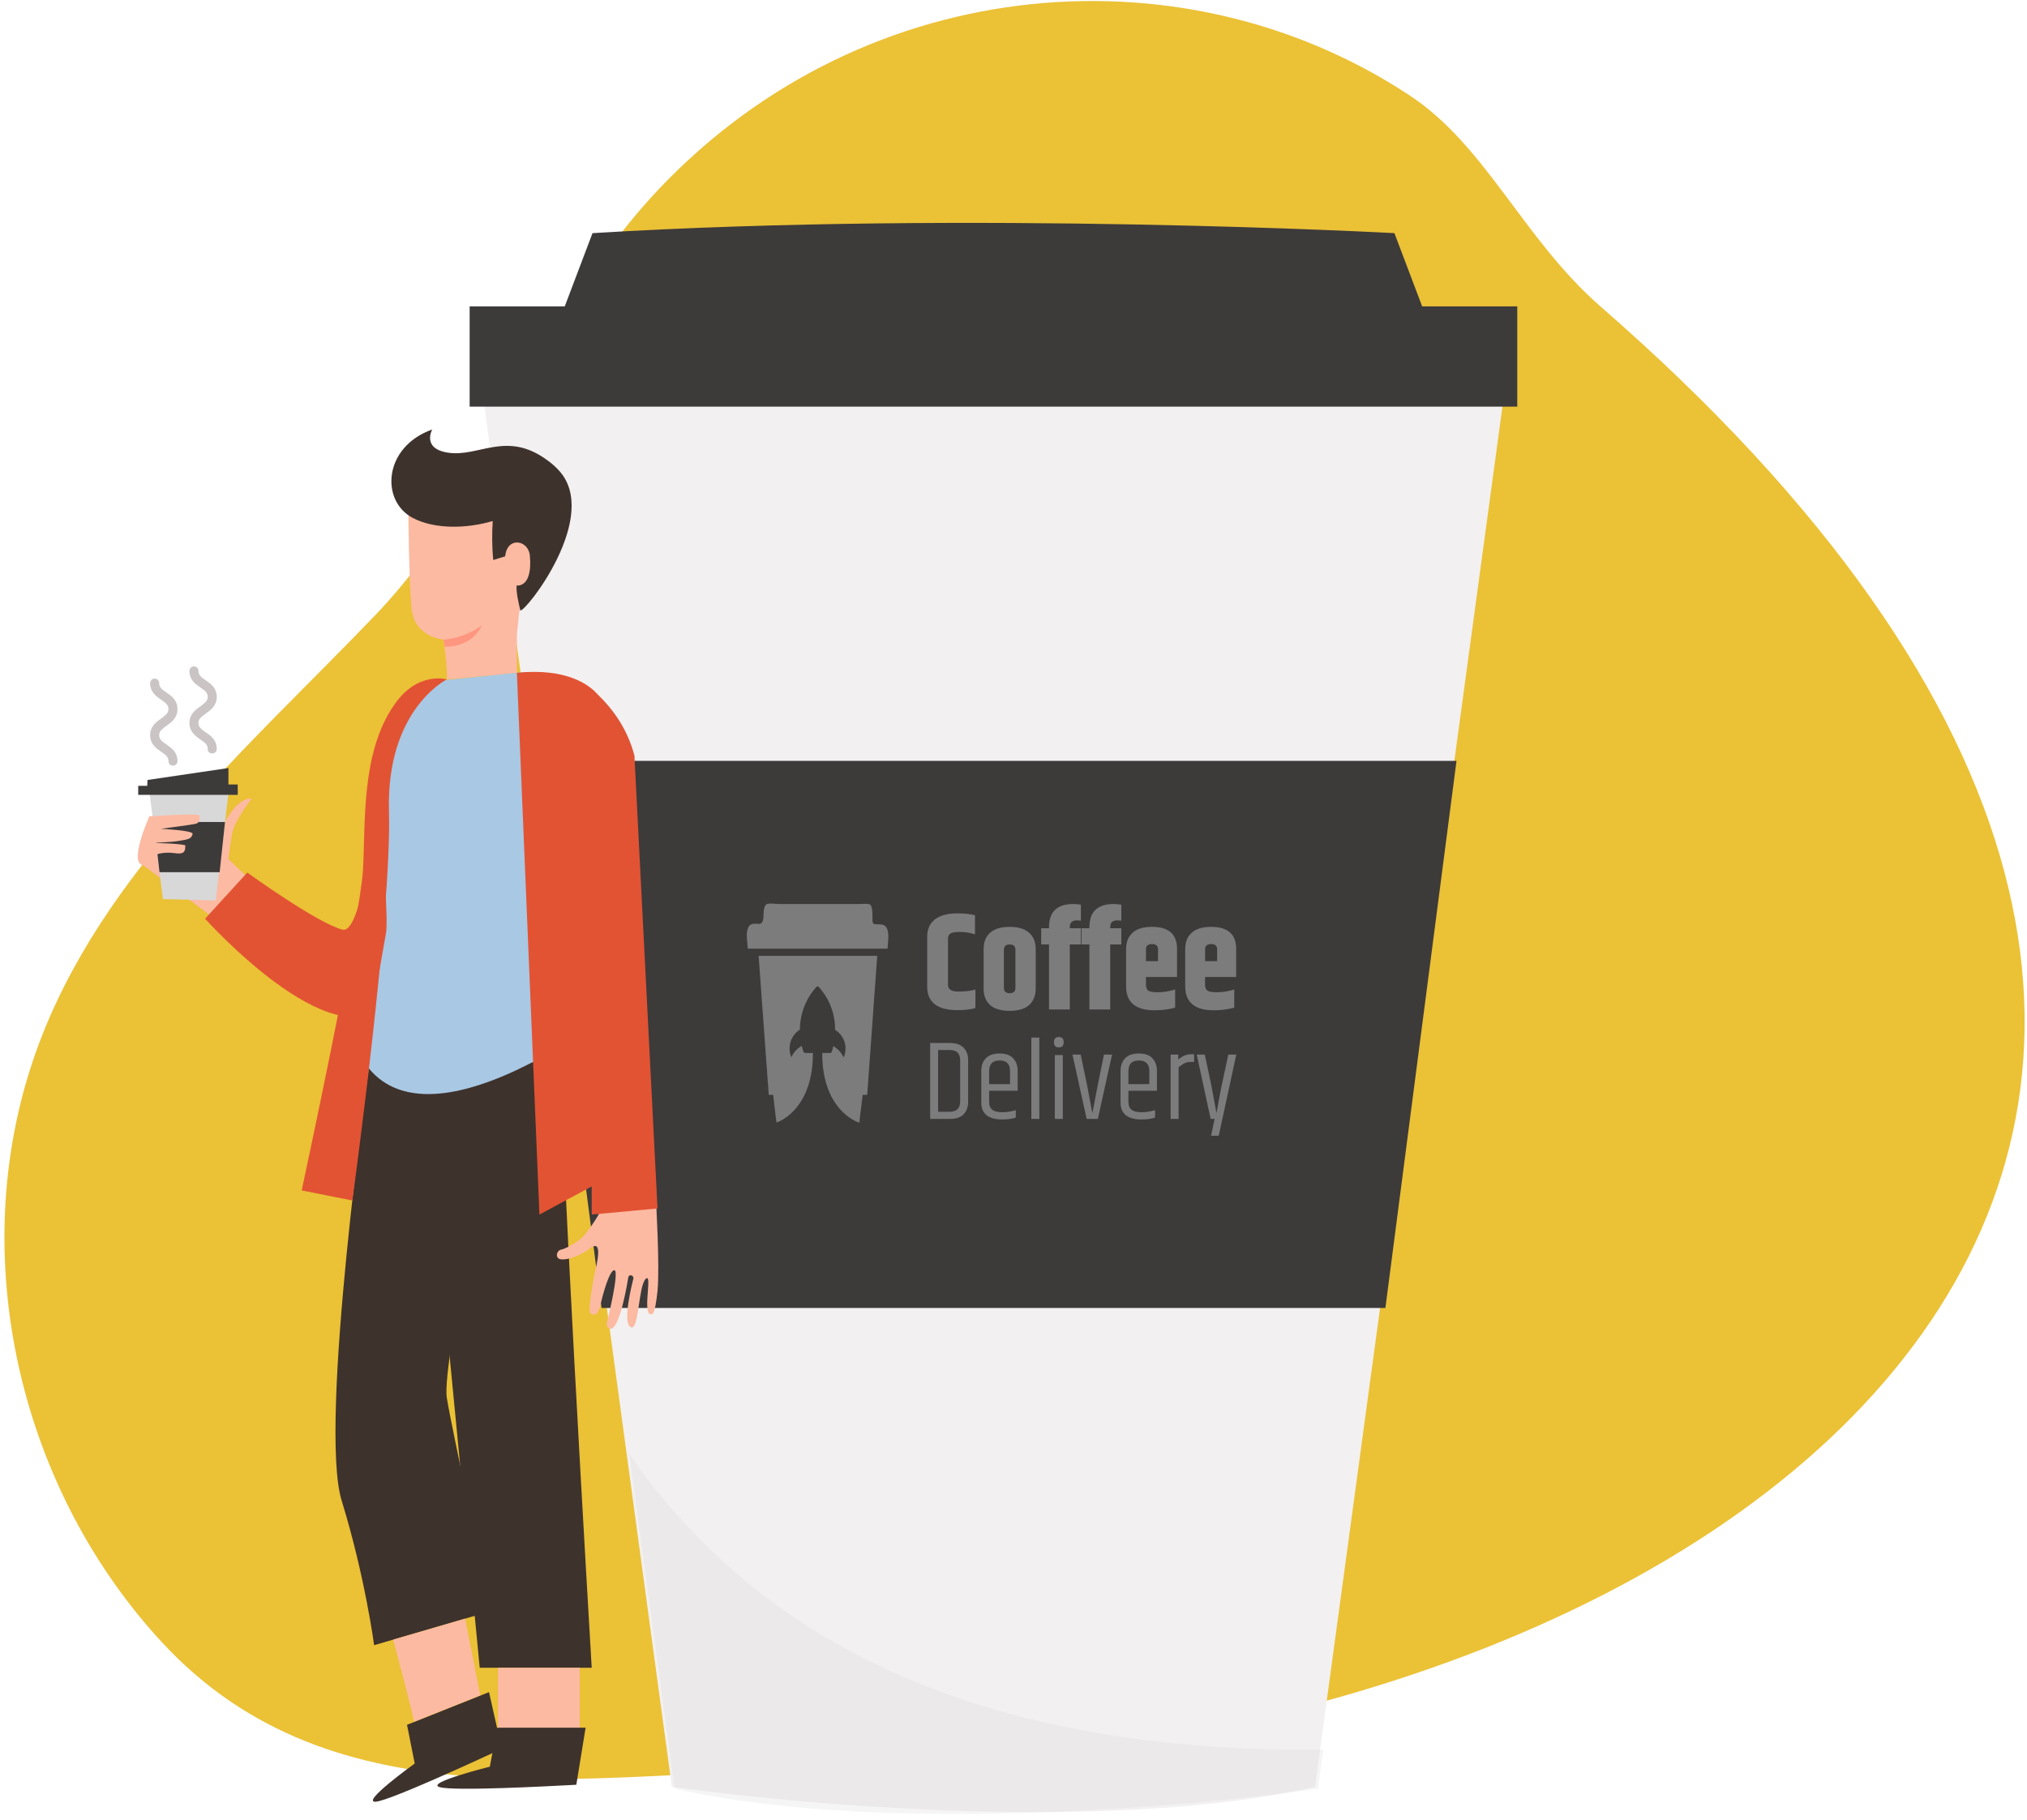 <svg width="323" height="290" viewBox="0 0 323 290" fill="none" xmlns="http://www.w3.org/2000/svg">
<path d="M224.566 15.168C187.736 -9.103 135.98 -4.198 103.422 31.828C85.62 51.532 78.389 78.637 59.911 97.918C39.107 119.653 14.244 140.752 4.815 170.351C-5.207 201.811 3.588 237.879 25.999 261.939C53.272 291.2 93.358 282.405 131.245 281.94C286.386 279.995 401.695 176.44 254.969 48.784C242.706 38.044 236.744 23.16 224.566 15.168Z" fill="#EBC136"/>
<path d="M94.415 37.156L86.804 57.241H229.809L222.198 37.156C222.198 37.156 154.755 33.477 94.415 37.156Z" fill="#3D3A3A"/>
<path d="M209.555 284.773L239.873 61.427H76.74L107.058 284.773C107.058 284.773 169.216 293.822 209.555 284.773Z" fill="#F2F0F0"/>
<path d="M74.837 48.826H241.776V64.81H74.837V48.826ZM220.761 208.45H95.853L84.52 121.259H232.093L220.761 208.45Z" fill="#3D3A3A"/>
<path d="M141.236 147.795C140.938 147.335 140.503 147.322 140.007 147.307C139.951 147.305 139.894 147.304 139.837 147.301C139.793 147.299 139.744 147.3 139.694 147.301C139.493 147.304 139.257 147.308 139.139 147.138C139.002 146.94 139.015 146.559 139.025 146.244C139.029 146.145 139.032 146.052 139.03 145.974C139.011 145.243 138.971 144.466 138.69 144.206C138.479 144.011 137.847 144.038 137.264 144.063C137.075 144.071 136.891 144.079 136.729 144.079H124.322C124.072 144.079 123.81 144.059 123.553 144.039C123.051 143.999 122.567 143.961 122.224 144.079C121.725 144.251 121.691 145.153 121.659 146.003L121.658 146.049C121.631 146.75 121.458 147.291 120.887 147.237C120.221 147.174 119.56 147.155 119.259 147.761C118.904 148.478 118.977 149.23 119.108 150.575C119.127 150.767 119.147 150.971 119.167 151.189H141.428C141.44 151.03 141.454 150.873 141.467 150.718C141.571 149.508 141.662 148.453 141.236 147.795Z" fill="#7C7C7D"/>
<path fill-rule="evenodd" clip-rule="evenodd" d="M120.9 152.524C121.248 157.264 121.592 162.01 121.936 166.756L121.936 166.759C122.123 169.336 122.31 171.912 122.497 174.489H123.207C123.256 174.892 123.311 175.39 123.369 175.914C123.488 176.98 123.619 178.157 123.729 178.88H123.807C124.531 178.613 129.532 176.46 129.535 167.885C129.534 167.861 129.535 167.836 129.537 167.812H128.301C128.242 167.811 128.184 167.791 128.136 167.755C128.089 167.718 128.055 167.667 128.04 167.61C127.92 167.31 127.823 167.001 127.75 166.687C127.023 167.101 126.445 167.732 126.1 168.492C125.772 167.714 125.729 166.846 125.979 166.04C126.228 165.234 126.754 164.54 127.465 164.081C127.474 161.579 128.404 159.167 130.079 157.302L130.105 157.279C130.154 157.236 130.216 157.213 130.28 157.212C130.318 157.212 130.355 157.221 130.389 157.236C130.423 157.251 130.454 157.274 130.48 157.302C132.174 159.17 133.099 161.605 133.07 164.122C133.794 164.568 134.331 165.261 134.581 166.071C134.83 166.882 134.777 167.755 134.429 168.529C134.086 167.769 133.508 167.136 132.78 166.725C132.735 167.029 132.653 167.328 132.536 167.612C132.495 167.734 132.414 167.812 132.332 167.812H131.015C131.017 167.827 131.018 167.841 131.019 167.856L131.019 167.859V167.866C131.02 167.879 131.02 167.892 131.019 167.904C131.038 176.725 136.355 178.727 136.803 178.88H136.957C136.996 178.185 137.123 177.227 137.248 176.292C137.333 175.648 137.417 175.015 137.47 174.489H138.188C138.418 171.244 138.655 168.008 138.891 164.772L138.892 164.77L138.892 164.769C139.194 160.631 139.497 156.491 139.786 152.333H120.946C120.892 152.344 120.896 152.433 120.9 152.524ZM130.28 157.212L130.279 157.212H130.282L130.28 157.212Z" fill="#7C7C7D"/>
<path d="M147.747 149.271C147.747 148.101 148.147 147.194 148.947 146.55C149.762 145.892 150.984 145.563 152.614 145.563C153.691 145.563 154.608 145.665 155.364 145.87V148.898C154.549 148.649 153.742 148.525 152.941 148.525C152.156 148.525 151.646 148.62 151.414 148.81C151.181 148.986 151.064 149.249 151.064 149.6V156.972C151.064 157.674 151.61 158.025 152.701 158.025C153.807 158.025 154.717 157.916 155.43 157.696V160.658C154.644 160.878 153.691 160.987 152.57 160.987C150.941 160.987 149.726 160.665 148.925 160.022C148.14 159.378 147.747 158.471 147.747 157.301V149.271Z" fill="#7C7C7D"/>
<path d="M161.805 151.355C161.805 150.799 161.5 150.521 160.889 150.521C160.278 150.521 159.972 150.799 159.972 151.355V157.455C159.972 158.011 160.278 158.288 160.889 158.288C161.5 158.288 161.805 158.011 161.805 157.455V151.355ZM156.742 151.246C156.742 150.134 157.084 149.271 157.768 148.657C158.466 148.028 159.506 147.713 160.889 147.713C162.271 147.713 163.304 148.028 163.988 148.657C164.687 149.271 165.036 150.134 165.036 151.246V157.564C165.036 158.676 164.687 159.546 163.988 160.175C163.304 160.79 162.271 161.097 160.889 161.097C159.506 161.097 158.466 160.79 157.768 160.175C157.084 159.546 156.742 158.676 156.742 157.564V151.246Z" fill="#7C7C7D"/>
<path d="M167.157 147.779C167.157 145.307 168.452 144.071 171.042 144.071C171.377 144.071 171.777 144.107 172.243 144.181V146.726C172.01 146.696 171.792 146.682 171.588 146.682C170.846 146.682 170.475 147.033 170.475 147.735V147.932H172.243V150.521H170.475V160.878H167.157V150.521H165.913V147.932H167.157V147.779Z" fill="#7C7C7D"/>
<path d="M173.594 147.779C173.594 145.307 174.889 144.071 177.48 144.071C177.814 144.071 178.214 144.107 178.68 144.181V146.726C178.447 146.696 178.229 146.682 178.025 146.682C177.283 146.682 176.912 147.033 176.912 147.735V147.932H178.68V150.521H176.912V160.878H173.594V150.521H172.35V147.932H173.594V147.779Z" fill="#7C7C7D"/>
<path d="M179.442 157.191V151.246C179.442 150.134 179.784 149.271 180.468 148.657C181.152 148.028 182.185 147.713 183.567 147.713C186.23 147.713 187.562 148.891 187.562 151.246V155.699H182.607V156.928C182.607 157.367 182.723 157.681 182.956 157.872C183.204 158.047 183.735 158.135 184.55 158.135C185.379 158.135 186.281 157.989 187.256 157.696V160.592C186.238 160.87 185.146 161.009 183.982 161.009C180.956 161.009 179.442 159.737 179.442 157.191ZM182.607 153.176H184.528V151.289C184.528 150.734 184.208 150.456 183.567 150.456C182.927 150.456 182.607 150.734 182.607 151.289V153.176Z" fill="#7C7C7D"/>
<path d="M188.863 157.191V151.246C188.863 150.134 189.205 149.271 189.889 148.657C190.573 148.028 191.606 147.713 192.989 147.713C195.652 147.713 196.983 148.891 196.983 151.246V155.699H192.028V156.928C192.028 157.367 192.145 157.681 192.378 157.872C192.625 158.047 193.156 158.135 193.971 158.135C194.8 158.135 195.702 157.989 196.677 157.696V160.592C195.659 160.87 194.567 161.009 193.403 161.009C190.377 161.009 188.863 159.737 188.863 157.191ZM192.028 153.176H193.949V151.289C193.949 150.734 193.629 150.456 192.989 150.456C192.348 150.456 192.028 150.734 192.028 151.289V153.176Z" fill="#7C7C7D"/>
<path d="M153 168.956C153 167.876 152.433 167.336 151.299 167.336H149.49V177.183H151.299C152.433 177.183 153 176.631 153 175.527V168.956ZM148.219 166.22H151.371C152.326 166.22 153.048 166.466 153.538 166.958C154.027 167.45 154.272 168.11 154.272 168.938V175.563C154.272 176.415 154.033 177.087 153.555 177.579C153.078 178.072 152.361 178.318 151.406 178.318H148.219V166.22Z" fill="#7C7C7D"/>
<path d="M156.364 175.707V170.702C156.364 169.85 156.603 169.172 157.081 168.668C157.57 168.152 158.304 167.894 159.284 167.894C160.263 167.894 160.985 168.152 161.45 168.668C161.928 169.172 162.167 169.85 162.167 170.702V173.835H157.618V175.653C157.618 176.193 157.785 176.595 158.119 176.859C158.454 177.123 158.973 177.255 159.677 177.255C160.382 177.255 161.11 177.147 161.862 176.931V178.12C161.265 178.312 160.555 178.408 159.731 178.408C157.487 178.408 156.364 177.507 156.364 175.707ZM157.618 172.773H160.949V170.702C160.949 169.574 160.394 169.01 159.284 169.01C158.173 169.01 157.618 169.574 157.618 170.702V172.773Z" fill="#7C7C7D"/>
<path d="M164.344 165.356H165.615V178.318H164.344V165.356Z" fill="#7C7C7D"/>
<path d="M168.713 166.922C168.2 166.922 167.943 166.646 167.943 166.094C167.943 165.542 168.2 165.266 168.713 165.266C169.238 165.266 169.501 165.542 169.501 166.094C169.501 166.646 169.238 166.922 168.713 166.922ZM168.086 168.146H169.358V178.318H168.086V168.146Z" fill="#7C7C7D"/>
<path d="M175.912 168.074H177.202L174.945 178.318H173.154L170.898 168.074H172.205L173.19 172.773L174.068 177.417C174.426 175.425 175.041 172.311 175.912 168.074Z" fill="#7C7C7D"/>
<path d="M178.558 175.707V170.702C178.558 169.85 178.797 169.172 179.275 168.668C179.764 168.152 180.498 167.894 181.477 167.894C182.456 167.894 183.179 168.152 183.644 168.668C184.122 169.172 184.361 169.85 184.361 170.702V173.835H179.812V175.653C179.812 176.193 179.979 176.595 180.313 176.859C180.648 177.123 181.167 177.255 181.871 177.255C182.576 177.255 183.304 177.147 184.056 176.931V178.12C183.459 178.312 182.749 178.408 181.925 178.408C179.681 178.408 178.558 177.507 178.558 175.707ZM179.812 172.773H183.143V170.702C183.143 169.574 182.588 169.01 181.477 169.01C180.367 169.01 179.812 169.574 179.812 170.702V172.773Z" fill="#7C7C7D"/>
<path d="M189.833 168.02H190.28V169.244H189.672C189.242 169.244 188.854 169.358 188.507 169.586C188.4 169.658 188.167 169.82 187.809 170.072V178.318H186.538V168.074H187.755V168.848C187.791 168.824 187.881 168.758 188.024 168.65C188.179 168.542 188.269 168.482 188.293 168.47C188.328 168.446 188.406 168.398 188.525 168.326C188.657 168.254 188.752 168.212 188.812 168.2C188.884 168.176 188.979 168.146 189.098 168.11C189.278 168.05 189.522 168.02 189.833 168.02Z" fill="#7C7C7D"/>
<path d="M195.728 168.074H197L194.206 181H192.988L193.544 178.318H192.917L190.696 168.074H191.985L193.06 173.169L193.848 177.417C194.087 176.001 194.349 174.585 194.636 173.169L195.728 168.074Z" fill="#7C7C7D"/>
<path opacity="0.17" d="M210.866 278.853L210.02 285.069C210.02 285.069 147.862 294.118 107.523 285.069L100.292 231.748C122.365 263.673 159.195 279.36 210.866 278.853Z" fill="#CCC6C6"/>
<path d="M36.401 136.905C36.401 136.905 36.57 135.34 36.95 133.014C37.331 130.731 40.122 127.264 40.122 127.264C37.796 127.095 35.893 130.9 35.893 130.9L35.682 132.592L31.031 129.589C31.031 129.589 27.056 126.672 26.295 126.418C25.576 126.164 22.278 137.497 22.278 137.497L34.371 146.545L39.53 139.907L36.401 136.905V136.905Z" fill="#FCBAA2"/>
<path d="M23.842 126.46L25.956 143.289L34.371 143.501L36.401 126.46H23.842Z" fill="#D8D8D8"/>
<path d="M24.5 131H35.854L35 139H25.416L24.5 131Z" fill="#3D3A3A"/>
<path d="M22.024 126.672H37.881V125.023H36.401V122.401L23.504 124.304L23.462 125.234H22.024V126.883" fill="#3D3A3A"/>
<path d="M23.081 137.877C20.164 138.173 23.8 130.097 23.8 130.097C23.8 130.097 31.707 129.547 31.792 129.97C31.876 130.393 31.834 131.154 31.2 131.281C30.566 131.45 25.618 132.084 25.618 132.084C25.618 132.084 30.777 132.338 30.692 132.888C30.523 133.733 29.931 133.776 28.409 134.029C27.098 134.241 24.223 134.325 24.223 134.325C24.223 134.325 29.677 134.452 29.551 134.79C29.424 135.129 29.804 136.27 27.944 135.974C23.715 135.425 23.081 137.877 23.081 137.877V137.877Z" fill="#FCBAA2"/>
<path d="M58.77 170.225C58.77 170.225 50.693 227.139 54.456 239.19C58.178 251.284 59.615 262.193 59.615 262.193L78.305 256.738C78.305 256.738 72.089 228.281 71.201 222.784C70.271 217.329 79.869 172.889 79.869 172.889L58.77 170.225V170.225Z" fill="#3E322C"/>
<path d="M67.607 174.326L76.444 265.787H94.288C94.288 265.787 88.538 168.998 89.552 168.195C90.61 167.392 67.607 174.326 67.607 174.326Z" fill="#3E322C"/>
<path d="M60.545 118.595C60.545 118.595 58.642 149.252 54.541 148.152C50.439 147.053 39.403 139.061 39.403 139.061L32.68 146.419C32.68 146.419 53.103 169.168 61.518 159.823C69.932 150.562 60.545 118.595 60.545 118.595V118.595Z" fill="#E25333"/>
<path d="M66.084 281.052L64.858 274.878L77.924 269.677L79.996 278.895L79.277 279.022C76.359 280.375 62.11 286.972 59.869 287.141C57.374 287.31 66.084 281.052 66.084 281.052Z" fill="#3E322C"/>
<path d="M97.079 191.071L95.641 193.1C95.641 193.1 94.965 194.496 93.316 196.61C92.893 197.16 92.343 197.625 91.751 198.005C91.032 198.471 90.06 199.02 89.426 199.147C88.665 199.316 88.495 200.373 89.13 200.627C89.806 200.923 91.963 200.5 94.035 198.936C96.106 197.371 95.134 201.304 94.796 202.784C94.457 204.221 93.696 208.746 94.035 209.211C94.584 209.887 95.388 209.422 95.684 207.985C95.98 206.505 97.164 202.234 97.925 202.445C98.686 202.657 96.91 209.972 96.91 209.972C96.91 209.972 96.276 211.494 97.164 211.748C98.728 212.213 99.997 204.306 100.124 203.545C100.208 203.037 101.012 203.206 100.927 203.756C100.8 204.348 99.024 211.029 100.589 211.536C101.815 211.917 101.73 205.025 102.872 203.841C104.014 202.657 102.407 209.084 103.591 209.422C104.014 209.549 104.352 209.591 104.775 205.743C105.155 201.853 104.521 191.071 104.521 191.071L97.079 191.155M71.201 108.278C71.37 107.052 70.694 101.935 70.694 101.935C70.694 101.935 66 101.597 65.577 96.946C65.154 92.337 65.07 81.639 65.07 81.639L73.442 77.199L83.041 84.007L87.227 86.671L82.745 97.453L82.364 101.174V107.263L71.201 108.278V108.278Z" fill="#FCBAA2"/>
<path d="M70.693 101.935C70.693 101.935 73.822 101.851 76.782 99.652C76.782 99.652 75.514 103.119 70.862 103.077L70.693 101.935V101.935Z" fill="#FF9680"/>
<path d="M89.003 74.916C88.411 74.281 87.819 73.774 87.269 73.393C80.715 68.489 76.233 72.971 71.286 72.125C67.184 71.448 68.875 68.446 68.875 68.446C61.053 71.237 60.63 79.821 65.746 82.527C69.256 84.387 74.372 84.26 78.516 83.034C78.389 84.895 78.389 87.136 78.601 89.25L80.504 88.658C80.799 85.445 84.225 86.036 84.436 88.573C84.901 93.775 82.322 93.309 82.322 93.309C82.237 94.282 82.576 95.889 82.914 97.284C83.717 97.622 95.853 82.189 89.003 74.916V74.916Z" fill="#3E322C"/>
<path d="M101.096 120.456C101.096 120.456 97.925 105.656 82.364 107.221L68.199 108.659C68.199 108.659 58.473 112.76 59.826 124.388C61.179 136.017 61.856 146.588 61.518 148.66C61.179 150.689 57.755 168.998 58.769 170.267C69.002 182.698 95.134 162.867 95.134 162.867L101.096 120.456V120.456Z" fill="#A9C8E4"/>
<path d="M104.775 192.593L101.096 120.456C100.039 116.397 97.882 113.225 95.091 110.519C93.907 109.208 90.356 106.417 82.364 107.221L85.958 193.565L94.288 189.083V193.565L104.775 192.593V192.593ZM71.201 108.278C71.201 108.278 61.518 113.056 61.983 129.293C62.448 145.53 56.148 191.324 56.148 191.324L48.071 189.718C48.071 189.718 57.416 146.292 57.839 138.68C58.262 130.9 57.543 119.948 62.786 112.38C66.507 106.883 71.201 108.278 71.201 108.278Z" fill="#E25333"/>
<path d="M65.958 274.413C66.127 274.371 62.66 261.305 62.66 261.305L74.119 257.965L76.529 270.185L65.958 274.413ZM79.362 265.787H92.385V276.02H79.362V265.787Z" fill="#FCBAA2"/>
<path d="M78.051 281.559L79.235 275.343H93.316L91.836 284.435L91.075 284.477C87.861 284.646 72.216 285.492 70.059 284.815C67.649 284.139 78.051 281.559 78.051 281.559V281.559Z" fill="#3E322C"/>
<path d="M33.822 120.075C34.245 120.075 34.541 119.737 34.541 119.357C34.541 117.919 33.568 117.242 32.765 116.693C32.004 116.185 31.623 115.847 31.623 115.213C31.623 114.578 32.046 114.282 32.765 113.733C33.568 113.183 34.541 112.464 34.541 111.069C34.541 109.631 33.568 108.955 32.765 108.405C32.004 107.898 31.623 107.559 31.623 106.925C31.623 106.502 31.285 106.206 30.904 106.206C30.481 106.206 30.185 106.544 30.185 106.925C30.185 108.363 31.158 109.039 31.961 109.589C32.722 110.096 33.103 110.435 33.103 111.069C33.103 111.703 32.68 111.999 31.961 112.549C31.158 113.099 30.185 113.817 30.185 115.213C30.185 116.608 31.158 117.327 31.961 117.877C32.722 118.384 33.103 118.722 33.103 119.357C33.061 119.779 33.399 120.075 33.822 120.075ZM27.564 122.021C27.986 122.021 28.282 121.682 28.282 121.302C28.282 119.864 27.31 119.187 26.507 118.638C25.745 118.13 25.365 117.792 25.365 117.158C25.365 116.524 25.788 116.228 26.507 115.678C27.31 115.128 28.282 114.409 28.282 113.014C28.282 111.576 27.31 110.9 26.507 110.35C25.745 109.843 25.365 109.504 25.365 108.87C25.365 108.447 25.027 108.151 24.646 108.151C24.223 108.151 23.927 108.49 23.927 108.87C23.927 110.308 24.9 110.984 25.703 111.534C26.464 112.041 26.845 112.38 26.845 113.014C26.845 113.648 26.422 113.944 25.703 114.494C24.9 115.044 23.927 115.762 23.927 117.158C23.927 118.595 24.9 119.272 25.703 119.822C26.464 120.329 26.845 120.667 26.845 121.302C26.845 121.682 27.141 122.021 27.564 122.021Z" fill="#CAC4C4"/>
</svg>
